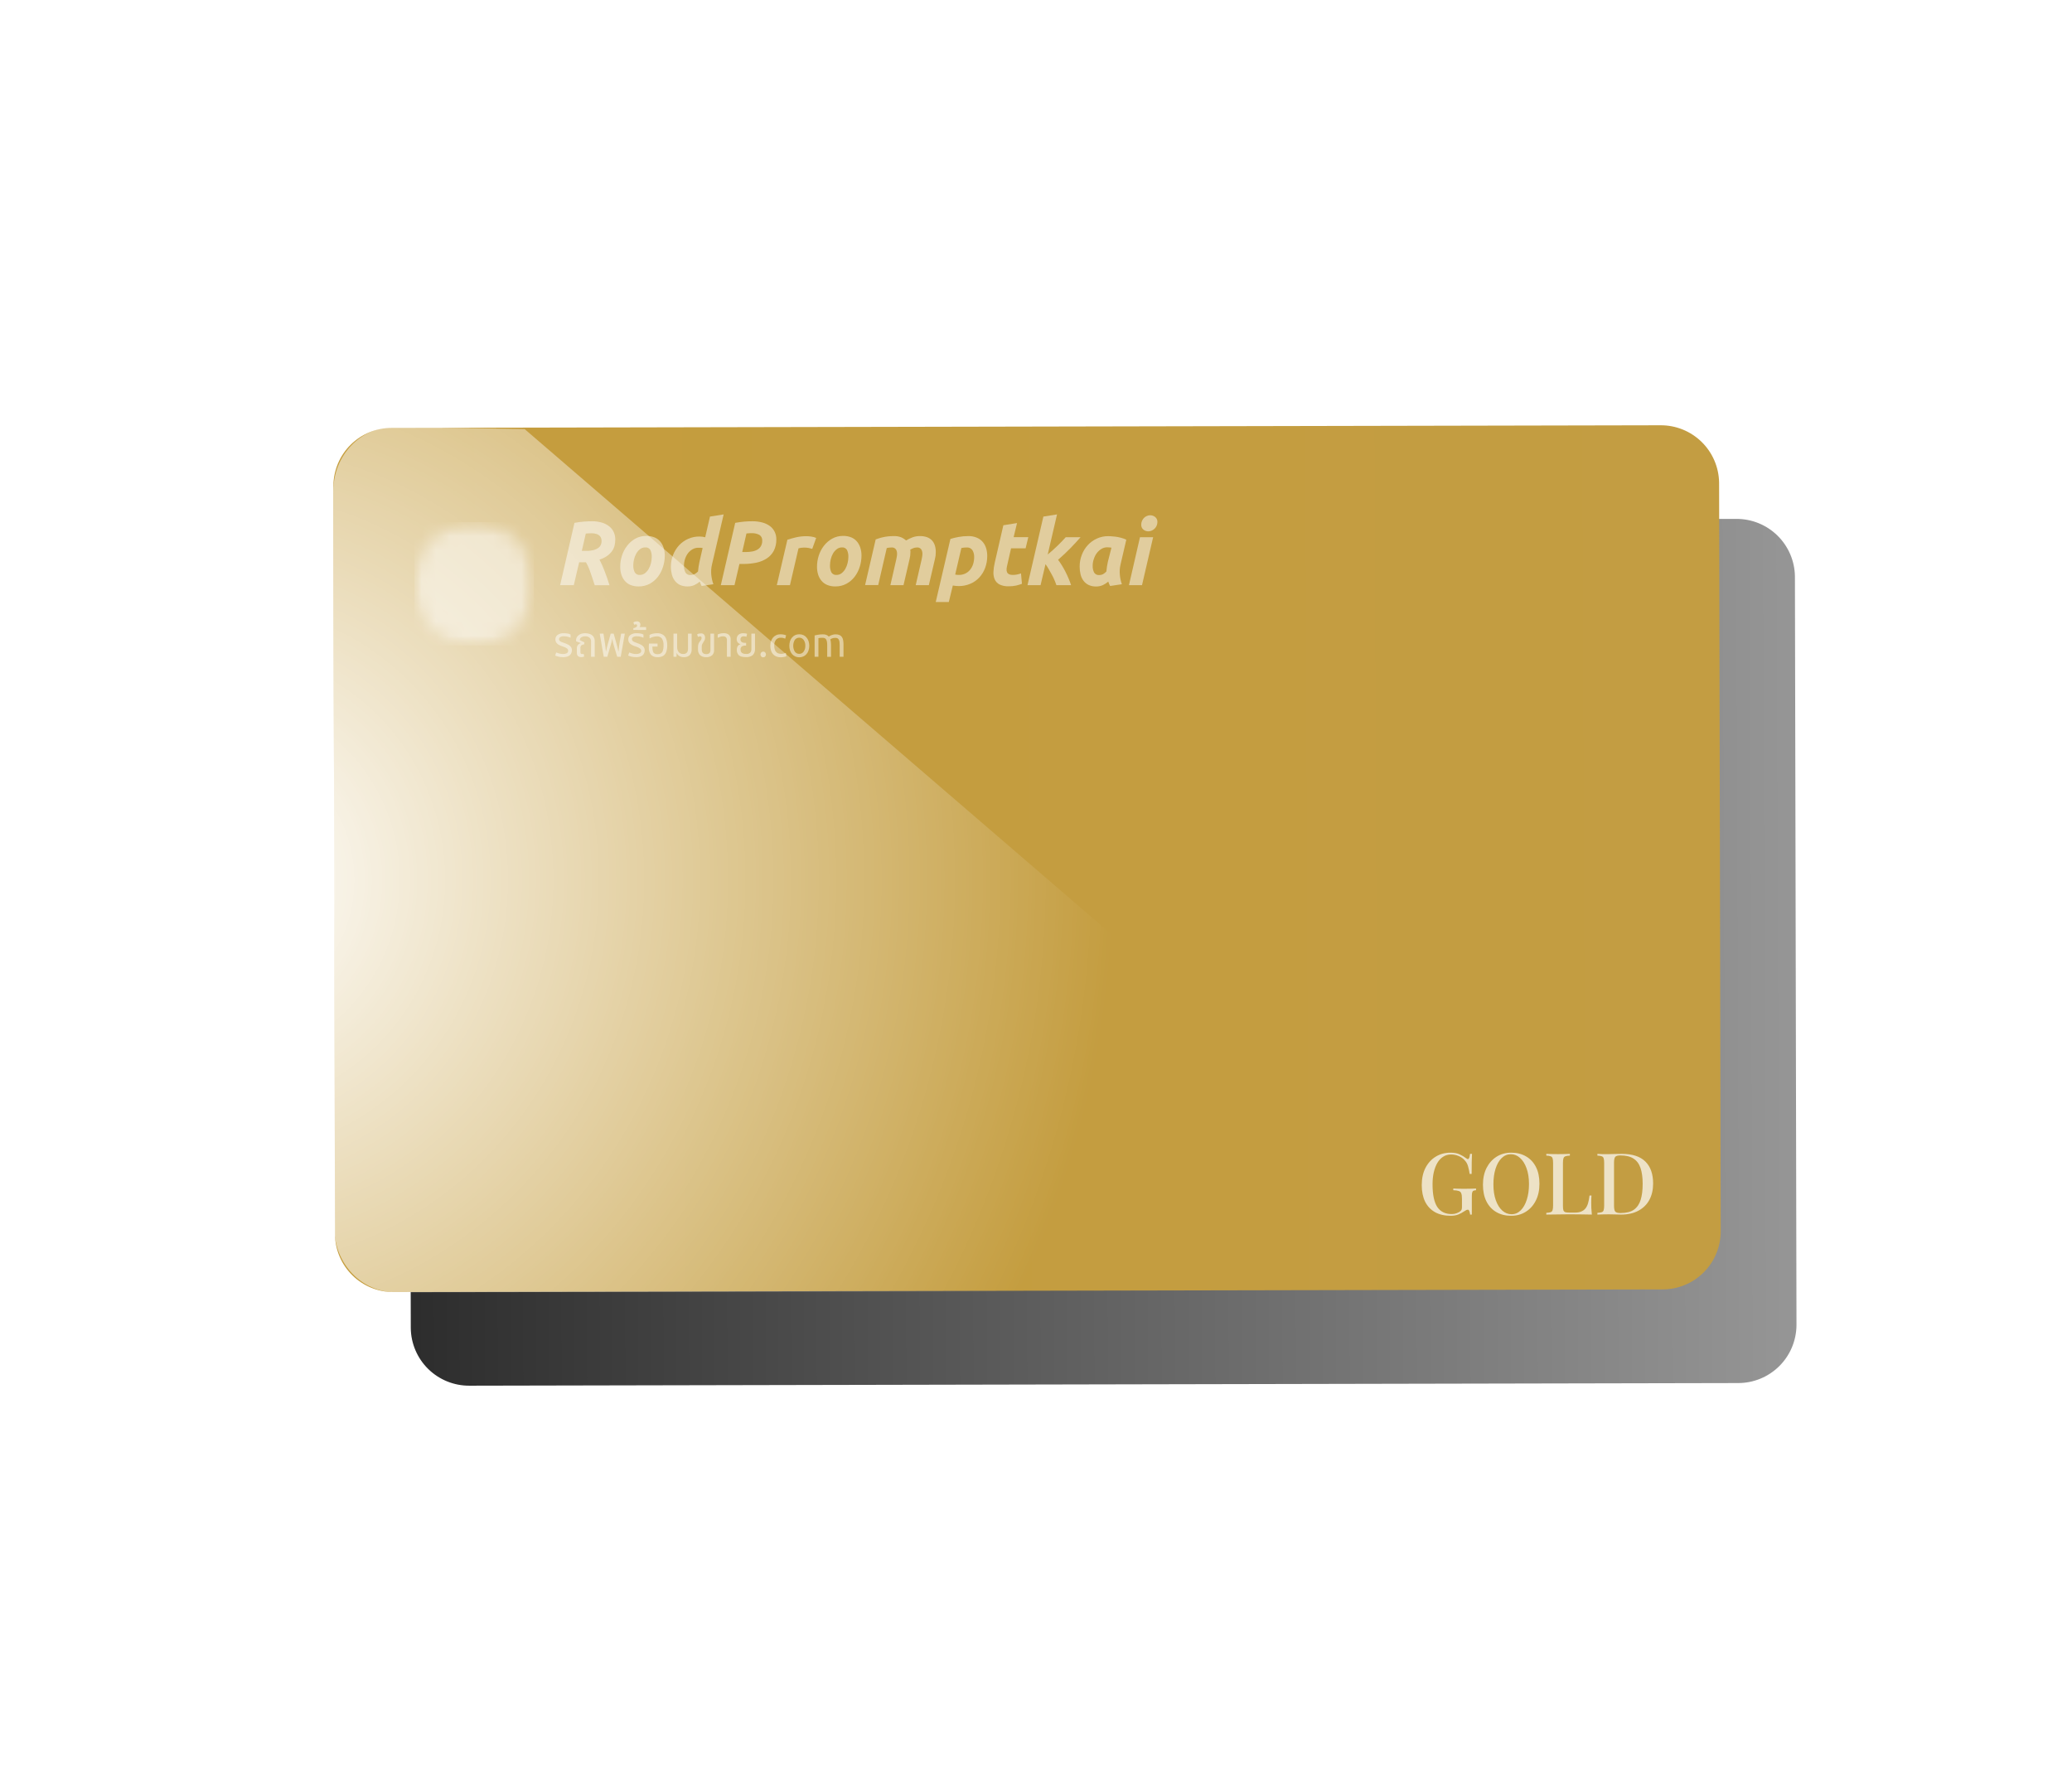 <svg width="145" height="125" viewBox="0 0 145 125" fill="none" xmlns="http://www.w3.org/2000/svg">
<g clip-path="url(#clip0_2161_2447)">
<g filter="url(#filter0_d_2161_2447)">
<path d="M119.61 34.33L119.719 86.744C119.71 87.822 119.276 88.852 118.511 89.61C117.745 90.368 116.711 90.793 115.633 90.791L26.845 90.975C25.771 90.98 24.738 90.561 23.971 89.81C23.204 89.059 22.764 88.035 22.747 86.961L22.631 34.543C22.64 33.466 23.075 32.436 23.84 31.679C24.605 30.921 25.639 30.497 26.716 30.498L115.505 30.315C116.58 30.307 117.615 30.725 118.384 31.477C119.153 32.229 119.594 33.255 119.61 34.33Z" fill="url(#paint0_linear_2161_2447)"/>
</g>
<path d="M120.304 33.776L120.417 86.194C120.41 87.271 119.976 88.301 119.211 89.059C118.446 89.817 117.412 90.241 116.335 90.239L27.546 90.422C26.473 90.43 25.441 90.013 24.672 89.264C23.904 88.515 23.462 87.493 23.443 86.421L23.331 33.99C23.339 32.913 23.773 31.883 24.538 31.125C25.304 30.367 26.338 29.943 27.415 29.945L116.204 29.762C117.278 29.756 118.312 30.174 119.08 30.925C119.848 31.677 120.288 32.702 120.304 33.776Z" fill="url(#paint1_linear_2161_2447)"/>
<path style="mix-blend-mode:soft-light" d="M27.674 90.435L106.768 90.334L36.717 30.03L27.589 29.872C25.236 29.877 23.33 31.873 23.334 34.334L23.406 85.984C23.409 88.447 25.32 90.439 27.674 90.435Z" fill="url(#paint2_radial_2161_2447)"/>
<g clip-path="url(#clip1_2161_2447)">
<path d="M41.427 36.479C41.67 36.475 41.912 36.51 42.144 36.581C42.33 36.638 42.504 36.73 42.657 36.854C42.788 36.962 42.891 37.102 42.959 37.26C43.025 37.416 43.059 37.584 43.058 37.754C43.058 37.893 43.042 38.032 43.011 38.167C42.979 38.308 42.921 38.44 42.839 38.556C42.744 38.689 42.629 38.805 42.497 38.898C42.33 39.016 42.146 39.105 41.952 39.162C42.086 39.423 42.206 39.692 42.31 39.967C42.43 40.282 42.55 40.61 42.652 40.955L41.621 40.955C41.526 40.662 41.429 40.373 41.331 40.091C41.248 39.833 41.139 39.585 41.008 39.35L40.53 39.35L40.155 40.95L39.198 40.95L40.201 36.591C40.424 36.55 40.641 36.521 40.852 36.504C41.062 36.486 41.255 36.479 41.427 36.479ZM41.395 37.319C41.325 37.319 41.254 37.319 41.178 37.327C41.103 37.334 41.044 37.334 40.994 37.339L40.717 38.551L41.045 38.551C41.214 38.555 41.382 38.536 41.545 38.495C41.661 38.465 41.772 38.415 41.87 38.345C41.947 38.29 42.008 38.215 42.047 38.127C42.11 37.981 42.117 37.817 42.068 37.666C42.046 37.599 42.008 37.539 41.958 37.491C41.895 37.434 41.821 37.392 41.741 37.368C41.629 37.333 41.512 37.317 41.395 37.319Z" fill="white" fill-opacity="0.49"/>
<path d="M44.689 41.04C44.495 41.044 44.302 41.01 44.121 40.938C43.968 40.876 43.831 40.777 43.723 40.65C43.615 40.523 43.534 40.374 43.484 40.213C43.428 40.032 43.401 39.843 43.404 39.654C43.404 39.395 43.444 39.137 43.523 38.891C43.602 38.641 43.724 38.407 43.882 38.201C44.039 37.996 44.233 37.826 44.454 37.7C44.694 37.567 44.962 37.5 45.234 37.505C45.427 37.501 45.619 37.536 45.8 37.607C45.953 37.669 46.09 37.768 46.2 37.895C46.309 38.022 46.39 38.171 46.439 38.333C46.496 38.513 46.524 38.702 46.522 38.891C46.521 39.15 46.481 39.408 46.402 39.654C46.328 39.903 46.211 40.137 46.057 40.344C45.902 40.55 45.708 40.721 45.486 40.845C45.241 40.979 44.966 41.046 44.689 41.04ZM45.147 38.309C45.017 38.308 44.891 38.352 44.788 38.433C44.682 38.516 44.594 38.62 44.527 38.739C44.456 38.866 44.403 39.002 44.37 39.145C44.336 39.281 44.319 39.421 44.318 39.561C44.31 39.734 44.347 39.907 44.423 40.061C44.462 40.121 44.516 40.169 44.579 40.2C44.642 40.231 44.712 40.243 44.782 40.235C44.912 40.237 45.038 40.193 45.141 40.112C45.246 40.028 45.334 39.924 45.4 39.806C45.471 39.68 45.524 39.544 45.557 39.402C45.59 39.265 45.608 39.125 45.609 38.983C45.618 38.81 45.584 38.638 45.509 38.482C45.471 38.421 45.416 38.372 45.352 38.342C45.288 38.311 45.217 38.3 45.147 38.309Z" fill="white" fill-opacity="0.49"/>
<path d="M48.106 41.04C47.925 41.045 47.744 41.008 47.578 40.933C47.437 40.864 47.315 40.761 47.219 40.634C47.123 40.504 47.054 40.355 47.015 40.197C46.971 40.02 46.949 39.839 46.95 39.656C46.949 39.103 47.152 38.569 47.518 38.165C47.703 37.967 47.925 37.81 48.17 37.704C48.416 37.598 48.68 37.545 48.946 37.548C49.015 37.548 49.084 37.552 49.153 37.56C49.217 37.57 49.283 37.583 49.35 37.6L49.685 36.152L50.641 36L49.826 39.503C49.768 39.742 49.752 39.989 49.777 40.233C49.798 40.456 49.847 40.676 49.924 40.886L49.101 41.009C49.076 40.96 49.052 40.912 49.032 40.866C49.011 40.82 48.991 40.764 48.972 40.703C48.854 40.803 48.723 40.886 48.584 40.95C48.432 41.014 48.27 41.044 48.106 41.04ZM49.17 38.353C49.148 38.351 49.127 38.347 49.105 38.343C49.086 38.338 49.067 38.334 49.047 38.333C49.024 38.331 49.001 38.331 48.978 38.333L48.866 38.333C48.725 38.332 48.588 38.369 48.465 38.439C48.342 38.508 48.233 38.602 48.146 38.716C48.056 38.838 47.986 38.974 47.939 39.119C47.89 39.269 47.865 39.425 47.865 39.582C47.856 39.75 47.892 39.917 47.967 40.066C48.007 40.127 48.063 40.176 48.128 40.207C48.193 40.238 48.265 40.25 48.336 40.242C48.425 40.242 48.513 40.223 48.594 40.185C48.688 40.136 48.774 40.071 48.848 39.993C48.855 39.887 48.868 39.776 48.887 39.66C48.907 39.537 48.927 39.433 48.947 39.335L49.17 38.353Z" fill="white" fill-opacity="0.49"/>
<path d="M52.647 36.479C52.883 36.476 53.118 36.505 53.346 36.565C53.536 36.613 53.715 36.697 53.875 36.812C54.017 36.917 54.133 37.057 54.212 37.218C54.291 37.38 54.331 37.559 54.328 37.74C54.336 38.022 54.275 38.301 54.148 38.551C54.029 38.77 53.859 38.954 53.652 39.086C53.425 39.23 53.174 39.33 52.912 39.382C52.607 39.442 52.296 39.471 51.986 39.468L51.746 39.468L51.401 40.95L50.444 40.95L51.45 36.591C51.672 36.55 51.884 36.521 52.084 36.503C52.283 36.486 52.468 36.479 52.647 36.479ZM52.567 37.314C52.495 37.314 52.434 37.314 52.385 37.322L52.238 37.332L51.941 38.633L52.18 38.633C52.338 38.634 52.496 38.62 52.651 38.592C52.78 38.57 52.904 38.524 53.017 38.456C53.116 38.397 53.199 38.312 53.256 38.209C53.316 38.096 53.345 37.968 53.341 37.839C53.348 37.758 53.332 37.677 53.297 37.605C53.261 37.533 53.206 37.472 53.139 37.431C52.961 37.341 52.764 37.301 52.567 37.314Z" fill="white" fill-opacity="0.49"/>
<path d="M56.841 38.412L56.602 38.35C56.483 38.328 56.363 38.319 56.243 38.322C56.179 38.322 56.114 38.328 56.05 38.338C55.993 38.346 55.936 38.358 55.88 38.374L55.282 40.95L54.362 40.95L55.102 37.772C55.279 37.715 55.479 37.658 55.7 37.605C55.945 37.549 56.195 37.522 56.445 37.525C56.559 37.526 56.673 37.535 56.786 37.553C56.9 37.569 57.011 37.6 57.117 37.646L56.841 38.412Z" fill="white" fill-opacity="0.49"/>
<path d="M58.46 41.04C58.266 41.044 58.073 41.01 57.892 40.938C57.739 40.875 57.602 40.777 57.493 40.65C57.386 40.522 57.305 40.373 57.254 40.213C57.199 40.032 57.172 39.843 57.175 39.654C57.175 39.395 57.216 39.137 57.295 38.891C57.374 38.641 57.495 38.407 57.653 38.201C57.811 37.997 58.006 37.826 58.227 37.7C58.467 37.567 58.735 37.5 59.007 37.505C59.2 37.501 59.392 37.536 59.572 37.607C59.724 37.67 59.859 37.769 59.967 37.895C60.075 38.022 60.156 38.172 60.206 38.333C60.263 38.513 60.291 38.702 60.288 38.891C60.287 39.15 60.247 39.407 60.169 39.654C60.094 39.903 59.977 40.137 59.822 40.344C59.668 40.551 59.472 40.721 59.249 40.845C59.007 40.978 58.735 41.045 58.46 41.04ZM58.918 38.309C58.789 38.308 58.662 38.352 58.559 38.433C58.452 38.515 58.361 38.618 58.293 38.737C58.222 38.864 58.169 39 58.136 39.143C58.103 39.279 58.085 39.418 58.084 39.559C58.074 39.732 58.109 39.905 58.183 40.061C58.222 40.121 58.276 40.169 58.339 40.2C58.402 40.23 58.472 40.243 58.542 40.235C58.671 40.237 58.798 40.194 58.9 40.112C59.006 40.029 59.094 39.925 59.16 39.806C59.23 39.68 59.283 39.544 59.316 39.402C59.351 39.265 59.368 39.125 59.369 38.983C59.378 38.81 59.344 38.638 59.27 38.482C59.232 38.423 59.179 38.376 59.117 38.345C59.056 38.315 58.986 38.302 58.918 38.309Z" fill="white" fill-opacity="0.49"/>
<path d="M61.281 37.749C61.351 37.727 61.426 37.702 61.505 37.674C61.584 37.646 61.677 37.622 61.776 37.6C61.889 37.574 62.003 37.554 62.118 37.541C62.263 37.524 62.408 37.516 62.553 37.517C62.721 37.512 62.887 37.538 63.045 37.595C63.177 37.647 63.299 37.725 63.404 37.823C63.549 37.738 63.7 37.665 63.857 37.605C64.026 37.543 64.205 37.514 64.384 37.517C64.553 37.513 64.722 37.541 64.882 37.597C65.014 37.645 65.132 37.724 65.227 37.828C65.319 37.93 65.387 38.053 65.425 38.186C65.469 38.334 65.49 38.487 65.487 38.642C65.487 38.724 65.483 38.807 65.473 38.889C65.462 38.972 65.446 39.054 65.425 39.136L65.002 40.95L64.083 40.95L64.492 39.176C64.502 39.118 64.516 39.053 64.529 38.979C64.544 38.906 64.551 38.831 64.551 38.757C64.554 38.647 64.526 38.539 64.471 38.446C64.435 38.397 64.386 38.36 64.331 38.337C64.276 38.314 64.217 38.306 64.158 38.315C64.073 38.314 63.988 38.331 63.909 38.364C63.83 38.396 63.761 38.429 63.7 38.462C63.707 38.493 63.711 38.526 63.712 38.559L63.712 38.642C63.712 38.724 63.707 38.807 63.697 38.889C63.687 38.972 63.671 39.054 63.65 39.136L63.229 40.95L62.31 40.95L62.716 39.176C62.729 39.118 62.741 39.053 62.755 38.979C62.77 38.906 62.778 38.831 62.778 38.757C62.781 38.647 62.753 38.539 62.698 38.446C62.661 38.397 62.612 38.36 62.556 38.337C62.501 38.314 62.441 38.306 62.381 38.315C62.326 38.314 62.27 38.318 62.215 38.325L62.056 38.353L61.458 40.945L60.54 40.945L61.281 37.749Z" fill="white" fill-opacity="0.49"/>
<path d="M66.845 40.209C66.93 40.228 67.016 40.237 67.103 40.235C67.254 40.237 67.404 40.206 67.542 40.143C67.671 40.084 67.786 39.996 67.878 39.886C67.975 39.769 68.049 39.633 68.097 39.487C68.149 39.321 68.175 39.147 68.173 38.972C68.177 38.809 68.136 38.647 68.054 38.507C68.009 38.44 67.947 38.387 67.875 38.353C67.804 38.32 67.725 38.306 67.646 38.315C67.522 38.313 67.398 38.326 67.277 38.353L66.845 40.209ZM69.087 38.903C69.09 39.194 69.039 39.484 68.937 39.755C68.844 40.003 68.704 40.229 68.526 40.42C68.348 40.61 68.133 40.759 67.896 40.857C67.643 40.964 67.372 41.018 67.099 41.015C66.957 41.015 66.817 41.002 66.678 40.976L66.399 42.131L65.484 42.131L66.511 37.716C66.697 37.658 66.886 37.613 67.077 37.579C67.305 37.536 67.535 37.516 67.767 37.517C67.969 37.512 68.171 37.55 68.359 37.628C68.516 37.692 68.657 37.793 68.77 37.923C68.879 38.051 68.96 38.201 69.009 38.364C69.062 38.538 69.088 38.72 69.087 38.903Z" fill="white" fill-opacity="0.49"/>
<path d="M70.216 36.759L71.173 36.605L70.934 37.593L71.961 37.593L71.773 38.371L70.755 38.371L70.488 39.547C70.464 39.637 70.448 39.729 70.441 39.822C70.433 39.896 70.443 39.971 70.471 40.04C70.499 40.103 70.548 40.154 70.608 40.185C70.693 40.223 70.786 40.24 70.879 40.235C70.976 40.236 71.073 40.227 71.168 40.207C71.264 40.188 71.358 40.161 71.45 40.128L71.517 40.855C71.386 40.905 71.252 40.947 71.116 40.978C70.947 41.016 70.775 41.033 70.603 41.03C70.375 41.042 70.148 40.998 69.94 40.9C69.793 40.822 69.676 40.696 69.607 40.541C69.54 40.377 69.511 40.2 69.522 40.022C69.532 39.814 69.56 39.607 69.607 39.405L70.216 36.759Z" fill="white" fill-opacity="0.49"/>
<path d="M73.32 38.806C73.567 38.602 73.799 38.394 74.018 38.181C74.237 37.969 74.424 37.773 74.581 37.595L75.619 37.595C75.388 37.859 75.149 38.118 74.901 38.371C74.654 38.625 74.369 38.893 74.045 39.176C74.138 39.299 74.225 39.427 74.306 39.559C74.396 39.703 74.481 39.854 74.561 40.012C74.641 40.17 74.716 40.33 74.784 40.493C74.849 40.642 74.905 40.795 74.954 40.95L73.928 40.95C73.891 40.839 73.845 40.718 73.788 40.588C73.732 40.459 73.67 40.321 73.597 40.197C73.524 40.074 73.457 39.94 73.383 39.817C73.309 39.693 73.238 39.58 73.165 39.482L72.82 40.95L71.905 40.95L73.016 36.152L73.972 36L73.32 38.806Z" fill="white" fill-opacity="0.49"/>
<path d="M78.417 39.503C78.359 39.742 78.343 39.989 78.368 40.233C78.387 40.456 78.435 40.675 78.509 40.886L77.688 41.009C77.663 40.96 77.639 40.912 77.617 40.866C77.596 40.82 77.578 40.764 77.557 40.703C77.441 40.803 77.312 40.886 77.175 40.95C77.027 41.015 76.867 41.047 76.706 41.045C76.523 41.05 76.342 41.012 76.175 40.935C76.035 40.865 75.912 40.762 75.817 40.634C75.722 40.503 75.655 40.353 75.618 40.195C75.575 40.018 75.554 39.836 75.555 39.654C75.553 39.37 75.605 39.089 75.708 38.826C75.804 38.573 75.947 38.341 76.129 38.144C76.308 37.951 76.523 37.797 76.761 37.69C77.01 37.577 77.279 37.519 77.55 37.522C77.588 37.522 77.653 37.522 77.745 37.529C77.837 37.537 77.944 37.543 78.063 37.558C78.19 37.575 78.316 37.6 78.44 37.633C78.571 37.665 78.698 37.711 78.819 37.771L78.417 39.503ZM77.781 38.327C77.727 38.319 77.678 38.313 77.634 38.31C77.582 38.304 77.53 38.302 77.477 38.302C77.339 38.302 77.203 38.34 77.083 38.412C76.961 38.486 76.853 38.581 76.765 38.695C76.672 38.817 76.6 38.955 76.553 39.102C76.497 39.255 76.468 39.417 76.466 39.58C76.458 39.748 76.492 39.916 76.565 40.066C76.604 40.128 76.659 40.177 76.723 40.208C76.787 40.24 76.859 40.252 76.93 40.244C77.018 40.245 77.105 40.225 77.186 40.187C77.275 40.136 77.356 40.071 77.425 39.993C77.433 39.887 77.446 39.776 77.465 39.66C77.484 39.544 77.505 39.433 77.525 39.335L77.781 38.327Z" fill="white" fill-opacity="0.49"/>
<path d="M79.919 40.95L79.005 40.95L79.777 37.595L80.697 37.595L79.919 40.95ZM80.362 37.185C80.238 37.186 80.118 37.145 80.019 37.068C79.966 37.025 79.925 36.97 79.898 36.907C79.871 36.844 79.859 36.776 79.865 36.707C79.865 36.622 79.882 36.538 79.916 36.46C79.948 36.381 79.995 36.308 80.053 36.247C80.112 36.188 80.18 36.142 80.255 36.111C80.331 36.077 80.412 36.059 80.495 36.059C80.62 36.06 80.742 36.103 80.841 36.182C80.894 36.225 80.935 36.28 80.962 36.343C80.989 36.406 81.001 36.474 80.996 36.543C80.995 36.628 80.977 36.712 80.943 36.79C80.91 36.867 80.862 36.937 80.803 36.995C80.744 37.052 80.676 37.098 80.602 37.132C80.526 37.166 80.445 37.184 80.362 37.185Z" fill="white" fill-opacity="0.49"/>
<path d="M39.402 45.99C39.297 45.991 39.191 45.979 39.088 45.956C39.006 45.938 38.925 45.911 38.849 45.877L38.924 45.663C38.995 45.693 39.068 45.717 39.143 45.737C39.231 45.76 39.321 45.772 39.412 45.77C39.499 45.774 39.585 45.755 39.663 45.715C39.693 45.699 39.719 45.674 39.736 45.643C39.753 45.612 39.762 45.578 39.761 45.542C39.761 45.511 39.754 45.48 39.74 45.452C39.726 45.424 39.706 45.4 39.682 45.382C39.604 45.325 39.517 45.283 39.425 45.258C39.32 45.225 39.218 45.184 39.119 45.135C39.046 45.097 38.982 45.043 38.932 44.975C38.887 44.907 38.864 44.824 38.868 44.741C38.867 44.682 38.879 44.624 38.904 44.571C38.93 44.518 38.967 44.472 39.012 44.437C39.151 44.344 39.315 44.301 39.48 44.314C39.567 44.314 39.654 44.323 39.739 44.34C39.806 44.35 39.87 44.373 39.928 44.409L39.928 44.629C39.864 44.6 39.798 44.578 39.73 44.562C39.645 44.54 39.558 44.529 39.47 44.529C39.376 44.52 39.281 44.541 39.199 44.59C39.176 44.605 39.157 44.625 39.144 44.649C39.13 44.673 39.123 44.7 39.121 44.727C39.12 44.766 39.132 44.804 39.156 44.835C39.19 44.872 39.23 44.901 39.276 44.922C39.356 44.956 39.438 44.986 39.522 45.011C39.608 45.042 39.692 45.079 39.773 45.122C39.844 45.159 39.906 45.212 39.955 45.277C40.002 45.346 40.026 45.43 40.022 45.515C40.022 45.596 40.002 45.677 39.962 45.747C39.918 45.825 39.851 45.886 39.77 45.921C39.654 45.971 39.528 45.995 39.402 45.99Z" fill="white" fill-opacity="0.49"/>
<path d="M40.684 45.99C40.631 45.99 40.579 45.981 40.529 45.964C40.481 45.947 40.439 45.915 40.41 45.872C40.379 45.814 40.364 45.748 40.368 45.681L40.368 45.393C40.362 45.3 40.389 45.208 40.445 45.135C40.498 45.074 40.567 45.031 40.644 45.011L40.644 45.004L40.315 44.88L40.315 44.784C40.316 44.701 40.343 44.621 40.393 44.556C40.451 44.478 40.527 44.418 40.614 44.38C40.725 44.333 40.844 44.31 40.964 44.314C41.074 44.313 41.184 44.333 41.288 44.373C41.383 44.408 41.466 44.47 41.527 44.553C41.591 44.646 41.624 44.758 41.619 44.872L41.619 45.962L41.362 45.962L41.362 44.897C41.366 44.843 41.358 44.789 41.337 44.74C41.316 44.691 41.283 44.649 41.242 44.616C41.158 44.557 41.058 44.527 40.956 44.531C40.857 44.526 40.759 44.552 40.674 44.606C40.643 44.626 40.617 44.654 40.599 44.688C40.581 44.721 40.572 44.758 40.572 44.797L40.899 44.956L40.876 45.098C40.812 45.1 40.749 45.119 40.694 45.153C40.666 45.179 40.645 45.211 40.632 45.248C40.618 45.284 40.614 45.323 40.619 45.362L40.619 45.651C40.617 45.667 40.619 45.684 40.624 45.7C40.63 45.716 40.638 45.73 40.65 45.742C40.661 45.754 40.675 45.763 40.691 45.769C40.706 45.774 40.722 45.776 40.739 45.774C40.775 45.775 40.812 45.768 40.846 45.756L40.881 45.943C40.849 45.961 40.813 45.973 40.777 45.979C40.746 45.985 40.715 45.988 40.684 45.99Z" fill="white" fill-opacity="0.49"/>
<path d="M42.251 45.962L41.968 44.341L42.23 44.341L42.338 45.046C42.349 45.102 42.359 45.176 42.368 45.267C42.378 45.357 42.39 45.465 42.403 45.589L42.411 45.589C42.437 45.465 42.459 45.355 42.483 45.264C42.507 45.173 42.529 45.097 42.545 45.036L42.738 44.341L42.947 44.341L43.141 45.036C43.159 45.097 43.179 45.174 43.2 45.264C43.222 45.354 43.248 45.464 43.276 45.589L43.288 45.589C43.298 45.465 43.309 45.358 43.318 45.267C43.326 45.175 43.338 45.102 43.347 45.046L43.467 44.341L43.727 44.341L43.44 45.962L43.191 45.962L42.927 45.081C42.911 45.031 42.898 44.979 42.887 44.927C42.875 44.874 42.863 44.804 42.851 44.716L42.842 44.716C42.832 44.788 42.818 44.859 42.8 44.93C42.784 44.983 42.77 45.035 42.757 45.081L42.501 45.962L42.251 45.962Z" fill="white" fill-opacity="0.49"/>
<path d="M44.51 45.99C44.405 45.991 44.3 45.979 44.197 45.956C44.115 45.938 44.035 45.911 43.958 45.877L44.033 45.663C44.105 45.693 44.178 45.717 44.252 45.737C44.34 45.76 44.43 45.772 44.521 45.77C44.608 45.774 44.695 45.755 44.773 45.715C44.804 45.699 44.831 45.674 44.849 45.644C44.867 45.613 44.876 45.578 44.875 45.542C44.874 45.51 44.864 45.478 44.848 45.45C44.832 45.422 44.809 45.398 44.782 45.382C44.705 45.325 44.618 45.283 44.526 45.258C44.421 45.226 44.319 45.184 44.22 45.135C44.146 45.098 44.082 45.043 44.032 44.975C43.987 44.906 43.964 44.824 43.968 44.741C43.967 44.682 43.979 44.624 44.004 44.571C44.029 44.518 44.066 44.472 44.112 44.437C44.251 44.344 44.416 44.301 44.581 44.314C44.668 44.314 44.754 44.323 44.839 44.34C44.906 44.35 44.971 44.373 45.029 44.409L45.029 44.629C44.965 44.6 44.898 44.578 44.83 44.562C44.745 44.54 44.658 44.529 44.57 44.529C44.476 44.52 44.381 44.541 44.299 44.59C44.276 44.605 44.258 44.625 44.244 44.649C44.231 44.673 44.223 44.7 44.222 44.727C44.22 44.766 44.233 44.805 44.257 44.835C44.291 44.872 44.331 44.901 44.377 44.922C44.434 44.95 44.514 44.98 44.616 45.015C44.702 45.046 44.786 45.083 44.867 45.126C44.938 45.162 45 45.215 45.048 45.28C45.096 45.35 45.12 45.434 45.117 45.519C45.117 45.6 45.096 45.68 45.057 45.751C45.012 45.828 44.945 45.889 44.864 45.925C44.752 45.972 44.632 45.994 44.51 45.99Z" fill="white" fill-opacity="0.49"/>
<path d="M44.322 44.084L44.322 43.961C44.363 43.952 44.403 43.941 44.442 43.927C44.479 43.913 44.514 43.893 44.545 43.868C44.557 43.857 44.567 43.843 44.574 43.827C44.58 43.812 44.584 43.795 44.584 43.778C44.584 43.767 44.583 43.755 44.579 43.745C44.575 43.734 44.569 43.724 44.561 43.716C44.553 43.707 44.542 43.7 44.531 43.696C44.519 43.691 44.507 43.689 44.494 43.69C44.474 43.691 44.454 43.695 44.435 43.703L44.382 43.724L44.326 43.562C44.362 43.531 44.406 43.509 44.453 43.5C44.492 43.49 44.532 43.485 44.572 43.484C44.638 43.481 44.702 43.504 44.752 43.548C44.772 43.57 44.789 43.596 44.799 43.624C44.81 43.653 44.815 43.683 44.814 43.714C44.814 43.746 44.809 43.779 44.798 43.809C44.787 43.836 44.772 43.861 44.754 43.883L45.217 43.883L45.217 44.089L44.322 44.084Z" fill="white" fill-opacity="0.49"/>
<path d="M46.021 45.99C45.937 45.997 45.852 45.986 45.773 45.957C45.693 45.929 45.62 45.884 45.558 45.825C45.444 45.676 45.39 45.489 45.406 45.3C45.406 45.261 45.406 45.219 45.406 45.177C45.406 45.135 45.413 45.084 45.418 45.038L46.016 45.038L46.016 45.246L45.657 45.246L45.657 45.305C45.653 45.405 45.667 45.505 45.698 45.599C45.708 45.63 45.723 45.658 45.744 45.683C45.764 45.707 45.789 45.728 45.817 45.742C45.879 45.772 45.946 45.787 46.014 45.784C46.09 45.786 46.167 45.769 46.236 45.735C46.305 45.693 46.357 45.627 46.383 45.55C46.422 45.427 46.44 45.298 46.434 45.169C46.447 45.002 46.409 44.835 46.325 44.69C46.281 44.636 46.224 44.593 46.159 44.566C46.095 44.539 46.025 44.529 45.956 44.536C45.868 44.536 45.78 44.549 45.696 44.576C45.612 44.599 45.532 44.634 45.456 44.678L45.456 44.431C45.527 44.394 45.602 44.366 45.68 44.349C45.781 44.326 45.883 44.315 45.986 44.315C46.129 44.309 46.272 44.346 46.395 44.421C46.501 44.49 46.581 44.594 46.622 44.716C46.673 44.861 46.697 45.013 46.694 45.167C46.697 45.319 46.674 45.47 46.627 45.614C46.589 45.73 46.514 45.829 46.415 45.897C46.295 45.965 46.158 45.998 46.021 45.99Z" fill="white" fill-opacity="0.49"/>
<path d="M47.863 45.99C47.753 45.993 47.644 45.967 47.547 45.915C47.463 45.87 47.398 45.795 47.365 45.704L47.354 45.704L47.34 45.962L47.131 45.962L47.131 44.341L47.387 44.341L47.387 45.28C47.381 45.409 47.42 45.536 47.497 45.637C47.537 45.681 47.586 45.716 47.641 45.739C47.696 45.762 47.755 45.771 47.814 45.768C48.036 45.768 48.147 45.644 48.147 45.409L48.147 44.341L48.401 44.341L48.401 45.426C48.407 45.504 48.398 45.582 48.374 45.656C48.35 45.73 48.311 45.798 48.26 45.855C48.149 45.951 48.007 45.999 47.863 45.99Z" fill="white" fill-opacity="0.49"/>
<path d="M49.416 45.99C49.266 46 49.117 45.952 48.998 45.855C48.946 45.804 48.905 45.741 48.879 45.671C48.853 45.601 48.842 45.526 48.847 45.452L48.847 45.272C48.844 45.193 48.858 45.114 48.887 45.041C48.912 44.987 48.943 44.935 48.979 44.888C49.011 44.846 49.04 44.806 49.063 44.772C49.087 44.735 49.099 44.692 49.098 44.648C49.1 44.632 49.098 44.616 49.092 44.601C49.087 44.586 49.079 44.572 49.068 44.56C49.047 44.542 49.021 44.531 48.993 44.532C48.968 44.533 48.943 44.537 48.919 44.546C48.893 44.553 48.868 44.562 48.843 44.574L48.786 44.394C48.825 44.368 48.868 44.35 48.914 44.342C48.958 44.333 49.003 44.328 49.048 44.327C49.089 44.323 49.131 44.328 49.17 44.343C49.209 44.357 49.244 44.381 49.273 44.411C49.319 44.473 49.343 44.549 49.34 44.627C49.342 44.689 49.329 44.751 49.303 44.807C49.278 44.855 49.25 44.902 49.22 44.947C49.189 44.991 49.161 45.038 49.138 45.088C49.116 45.144 49.105 45.205 49.108 45.265L49.108 45.438C49.104 45.511 49.119 45.583 49.151 45.648C49.177 45.697 49.219 45.734 49.27 45.752C49.319 45.77 49.37 45.78 49.422 45.78C49.618 45.78 49.716 45.685 49.716 45.494L49.716 44.341L49.971 44.341L49.971 45.505C49.975 45.571 49.964 45.638 49.94 45.699C49.916 45.761 49.879 45.816 49.831 45.862C49.713 45.956 49.565 46.002 49.416 45.99Z" fill="white" fill-opacity="0.49"/>
<path d="M50.871 45.962L50.871 44.811C50.875 44.774 50.87 44.736 50.859 44.7C50.848 44.664 50.831 44.63 50.807 44.602C50.778 44.575 50.744 44.556 50.707 44.544C50.67 44.532 50.631 44.527 50.593 44.531C50.527 44.531 50.462 44.541 50.399 44.562C50.339 44.582 50.281 44.607 50.225 44.637L50.225 44.4C50.277 44.377 50.331 44.358 50.386 44.343C50.469 44.322 50.555 44.312 50.641 44.313C50.768 44.304 50.895 44.341 50.999 44.416C51.047 44.461 51.084 44.517 51.107 44.578C51.129 44.641 51.138 44.707 51.131 44.773L51.131 45.962L50.871 45.962Z" fill="white" fill-opacity="0.49"/>
<path d="M52.195 45.986C51.956 45.986 51.797 45.943 51.702 45.853C51.655 45.805 51.618 45.747 51.594 45.683C51.569 45.62 51.559 45.551 51.562 45.483C51.559 45.409 51.572 45.335 51.6 45.267C51.621 45.217 51.654 45.175 51.696 45.143C51.733 45.119 51.774 45.102 51.816 45.093L51.816 45.081C51.773 45.068 51.733 45.048 51.696 45.022C51.653 44.993 51.617 44.954 51.592 44.907C51.564 44.85 51.551 44.786 51.553 44.722C51.553 44.655 51.568 44.589 51.597 44.528C51.631 44.463 51.683 44.409 51.747 44.374C51.831 44.332 51.924 44.311 52.018 44.315C52.066 44.316 52.115 44.319 52.163 44.326C52.205 44.329 52.245 44.341 52.282 44.362L52.234 44.565C52.209 44.555 52.182 44.547 52.156 44.542C52.121 44.535 52.086 44.531 52.05 44.531C51.986 44.526 51.922 44.547 51.873 44.59C51.854 44.61 51.839 44.634 51.829 44.66C51.819 44.686 51.815 44.714 51.816 44.742C51.812 44.799 51.83 44.855 51.866 44.899C51.901 44.935 51.945 44.96 51.993 44.971C52.047 44.984 52.102 44.989 52.158 44.989L52.213 44.989L52.213 45.183L52.158 45.183C52.068 45.175 51.979 45.199 51.903 45.249C51.875 45.275 51.854 45.307 51.84 45.343C51.826 45.379 51.821 45.418 51.824 45.457C51.823 45.511 51.834 45.565 51.857 45.615C51.883 45.665 51.925 45.704 51.976 45.724C52.049 45.756 52.127 45.77 52.206 45.765C52.258 45.772 52.312 45.767 52.363 45.752C52.414 45.737 52.461 45.711 52.502 45.676C52.559 45.603 52.587 45.512 52.582 45.418L52.582 44.341L52.836 44.341L52.836 45.406C52.843 45.488 52.831 45.571 52.803 45.648C52.775 45.726 52.731 45.795 52.673 45.853C52.534 45.955 52.365 46.002 52.195 45.986Z" fill="white" fill-opacity="0.49"/>
<path d="M53.6 45.801C53.601 45.853 53.583 45.903 53.549 45.941C53.531 45.961 53.51 45.977 53.485 45.987C53.461 45.997 53.435 46.002 53.409 46C53.383 46.001 53.357 45.997 53.333 45.986C53.309 45.976 53.287 45.961 53.269 45.941C53.236 45.903 53.218 45.853 53.218 45.802C53.218 45.751 53.236 45.701 53.269 45.663C53.287 45.643 53.309 45.628 53.333 45.617C53.357 45.607 53.383 45.603 53.409 45.604C53.435 45.602 53.461 45.607 53.485 45.617C53.51 45.627 53.531 45.643 53.549 45.663C53.583 45.701 53.601 45.75 53.6 45.801Z" fill="white" fill-opacity="0.49"/>
<path d="M54.638 45.999C54.529 46.001 54.42 45.981 54.318 45.94C54.232 45.903 54.154 45.847 54.09 45.776C54.027 45.701 53.98 45.614 53.953 45.52C53.922 45.415 53.907 45.306 53.908 45.197C53.907 45.086 53.923 44.977 53.957 44.872C53.988 44.779 54.036 44.693 54.097 44.618C54.159 44.546 54.235 44.489 54.321 44.451C54.415 44.408 54.517 44.388 54.62 44.389C54.687 44.389 54.753 44.395 54.819 44.407C54.885 44.417 54.95 44.435 55.012 44.461L54.952 44.695C54.907 44.675 54.86 44.659 54.812 44.648C54.757 44.636 54.701 44.63 54.645 44.63C54.581 44.626 54.517 44.637 54.457 44.662C54.398 44.687 54.345 44.725 54.302 44.774C54.215 44.896 54.172 45.046 54.182 45.197C54.181 45.274 54.19 45.35 54.21 45.425C54.225 45.49 54.254 45.55 54.294 45.603C54.335 45.654 54.387 45.694 54.446 45.719C54.517 45.746 54.592 45.759 54.667 45.757C54.78 45.759 54.891 45.736 54.994 45.69L55.031 45.921C55.011 45.934 54.989 45.944 54.966 45.95C54.935 45.959 54.902 45.967 54.87 45.973L54.75 45.992C54.713 45.996 54.675 45.999 54.638 45.999Z" fill="white" fill-opacity="0.49"/>
<path d="M56.634 45.193C56.635 45.305 56.617 45.417 56.581 45.523C56.55 45.618 56.501 45.705 56.436 45.779C56.375 45.849 56.299 45.905 56.215 45.943C56.127 45.981 56.031 46.001 55.935 46C55.839 46 55.743 45.981 55.654 45.943C55.57 45.905 55.495 45.849 55.433 45.779C55.37 45.704 55.321 45.617 55.288 45.523C55.221 45.309 55.221 45.078 55.288 44.863C55.32 44.769 55.369 44.683 55.433 44.609C55.494 44.537 55.57 44.481 55.654 44.443C55.743 44.406 55.839 44.387 55.935 44.388C56.031 44.387 56.126 44.406 56.215 44.443C56.3 44.48 56.376 44.537 56.436 44.609C56.501 44.682 56.55 44.769 56.581 44.863C56.617 44.969 56.635 45.08 56.634 45.193ZM56.357 45.193C56.363 45.045 56.321 44.9 56.238 44.78C56.202 44.731 56.156 44.692 56.102 44.666C56.049 44.639 55.99 44.626 55.931 44.628C55.871 44.627 55.812 44.639 55.758 44.666C55.705 44.692 55.658 44.731 55.622 44.78C55.548 44.905 55.51 45.047 55.51 45.193C55.51 45.339 55.548 45.482 55.622 45.606C55.658 45.655 55.705 45.694 55.758 45.721C55.812 45.747 55.871 45.76 55.931 45.758C55.99 45.76 56.049 45.748 56.102 45.721C56.156 45.695 56.202 45.655 56.238 45.606C56.321 45.486 56.363 45.34 56.357 45.193Z" fill="white" fill-opacity="0.49"/>
<path d="M57.008 44.469C57.069 44.455 57.15 44.439 57.247 44.421C57.362 44.401 57.479 44.392 57.596 44.393C57.678 44.391 57.759 44.404 57.835 44.434C57.898 44.458 57.955 44.498 58 44.55C58.013 44.54 58.034 44.526 58.062 44.509C58.095 44.487 58.13 44.469 58.166 44.457C58.213 44.439 58.26 44.424 58.309 44.413C58.362 44.4 58.417 44.393 58.472 44.393C58.569 44.39 58.665 44.407 58.755 44.444C58.823 44.475 58.882 44.526 58.924 44.59C58.967 44.659 58.995 44.737 59.006 44.818C59.022 44.91 59.029 45.004 59.028 45.098L59.028 45.962L58.762 45.962L58.762 45.157C58.762 45.08 58.758 45.002 58.75 44.925C58.743 44.868 58.726 44.813 58.7 44.763C58.678 44.721 58.644 44.687 58.603 44.666C58.554 44.646 58.501 44.637 58.449 44.641C58.373 44.638 58.297 44.651 58.226 44.679C58.184 44.695 58.143 44.717 58.107 44.743C58.123 44.799 58.134 44.855 58.141 44.913C58.15 44.976 58.154 45.04 58.154 45.104L58.154 45.968L57.888 45.968L57.888 45.157C57.889 45.079 57.884 45.002 57.872 44.925C57.865 44.868 57.847 44.813 57.821 44.763C57.799 44.721 57.765 44.686 57.723 44.666C57.675 44.643 57.622 44.633 57.569 44.635L57.481 44.635C57.451 44.635 57.423 44.635 57.394 44.642L57.32 44.652C57.304 44.654 57.289 44.657 57.274 44.663L57.274 45.962L57.008 45.962L57.008 44.469Z" fill="white" fill-opacity="0.49"/>
<mask id="mask0_2161_2447" style="mask-type:luminance" maskUnits="userSpaceOnUse" x="29" y="36" width="9" height="10">
<path d="M37.374 36.535L29 36.535L29 45.181L37.374 45.181L37.374 36.535Z" fill="white"/>
</mask>
<g mask="url(#mask0_2161_2447)">
<mask id="mask1_2161_2447" style="mask-type:luminance" maskUnits="userSpaceOnUse" x="28" y="36" width="10" height="10">
<path d="M33.184 36.535C32.911 36.535 32.638 36.563 32.37 36.617C31.831 36.729 31.318 36.948 30.86 37.263C30.404 37.579 30.012 37.984 29.705 38.455C29.552 38.693 29.423 38.946 29.318 39.21C29.001 39.999 28.918 40.869 29.08 41.707C29.241 42.546 29.64 43.316 30.226 43.92C30.614 44.322 31.076 44.641 31.583 44.858C31.837 44.967 32.101 45.05 32.37 45.105C32.909 45.215 33.464 45.215 34.003 45.105C34.543 44.995 35.056 44.776 35.512 44.46C35.741 44.303 35.953 44.122 36.147 43.921C36.341 43.722 36.516 43.502 36.668 43.267C36.82 43.031 36.95 42.781 37.055 42.519C37.16 42.258 37.241 41.986 37.294 41.708C37.402 41.152 37.402 40.578 37.294 40.022C37.241 39.744 37.16 39.472 37.055 39.211C36.949 38.949 36.82 38.699 36.668 38.463C36.516 38.227 36.341 38.008 36.147 37.809C35.953 37.608 35.741 37.427 35.512 37.27C35.286 37.114 35.046 36.98 34.795 36.872C34.541 36.763 34.278 36.68 34.009 36.625C33.738 36.567 33.462 36.537 33.184 36.535Z" fill="white"/>
</mask>
<g mask="url(#mask1_2161_2447)">
<path d="M29 36.535L37.369 36.535L37.369 45.176L29 45.176L29 36.535Z" fill="white" fill-opacity="0.49"/>
</g>
</g>
</g>
<path d="M101.511 80.668C101.775 80.668 101.989 80.708 102.153 80.788C102.317 80.864 102.467 80.954 102.603 81.058C102.655 81.098 102.695 81.118 102.723 81.118C102.799 81.118 102.849 80.996 102.873 80.752L103.011 80.752C103.003 80.904 102.997 81.088 102.993 81.304C102.989 81.516 102.987 81.8 102.987 82.156L102.849 82.156C102.821 81.964 102.783 81.786 102.735 81.622C102.691 81.458 102.613 81.318 102.501 81.202C102.393 81.074 102.251 80.974 102.075 80.902C101.903 80.83 101.727 80.794 101.547 80.794C101.339 80.794 101.155 80.846 100.995 80.95C100.835 81.05 100.699 81.194 100.587 81.382C100.479 81.57 100.395 81.792 100.335 82.048C100.279 82.3 100.251 82.578 100.251 82.882C100.251 83.602 100.361 84.13 100.581 84.466C100.805 84.798 101.141 84.964 101.589 84.964C101.717 84.964 101.827 84.946 101.919 84.91C102.015 84.874 102.091 84.838 102.147 84.802C102.215 84.754 102.259 84.708 102.279 84.664C102.299 84.616 102.309 84.554 102.309 84.478L102.309 83.896C102.309 83.724 102.293 83.598 102.261 83.518C102.233 83.434 102.175 83.378 102.087 83.35C101.999 83.318 101.871 83.3 101.703 83.296L101.703 83.176C101.779 83.18 101.869 83.184 101.973 83.188C102.077 83.188 102.185 83.19 102.297 83.194C102.413 83.194 102.517 83.194 102.609 83.194C102.753 83.194 102.883 83.192 102.999 83.188C103.119 83.184 103.217 83.18 103.293 83.176L103.293 83.296C103.209 83.3 103.145 83.314 103.101 83.338C103.061 83.362 103.033 83.41 103.017 83.482C103.005 83.554 102.999 83.664 102.999 83.812L102.999 85L102.879 85C102.875 84.932 102.859 84.858 102.831 84.778C102.807 84.698 102.769 84.658 102.717 84.658C102.689 84.658 102.659 84.664 102.627 84.676C102.599 84.688 102.549 84.718 102.477 84.766C102.337 84.862 102.191 84.94 102.039 85C101.887 85.056 101.715 85.084 101.523 85.084C101.095 85.084 100.729 85 100.425 84.832C100.121 84.66 99.889 84.414 99.729 84.094C99.573 83.77 99.495 83.386 99.495 82.942C99.495 82.478 99.581 82.076 99.753 81.736C99.929 81.396 100.167 81.134 100.467 80.95C100.771 80.762 101.119 80.668 101.511 80.668Z" fill="white" fill-opacity="0.7"/>
<path d="M105.758 80.668C106.15 80.668 106.494 80.754 106.79 80.926C107.09 81.098 107.322 81.346 107.486 81.67C107.65 81.99 107.732 82.38 107.732 82.84C107.732 83.288 107.648 83.68 107.48 84.016C107.312 84.352 107.078 84.614 106.778 84.802C106.478 84.99 106.136 85.084 105.752 85.084C105.356 85.084 105.01 84.998 104.714 84.826C104.418 84.654 104.188 84.406 104.024 84.082C103.86 83.758 103.778 83.368 103.778 82.912C103.778 82.464 103.862 82.072 104.03 81.736C104.202 81.4 104.436 81.138 104.732 80.95C105.028 80.762 105.37 80.668 105.758 80.668ZM105.734 80.776C105.486 80.776 105.27 80.866 105.086 81.046C104.902 81.226 104.76 81.474 104.66 81.79C104.56 82.106 104.51 82.472 104.51 82.888C104.51 83.312 104.566 83.682 104.678 83.998C104.79 84.31 104.942 84.552 105.134 84.724C105.326 84.892 105.54 84.976 105.776 84.976C106.024 84.976 106.238 84.886 106.418 84.706C106.602 84.526 106.744 84.278 106.844 83.962C106.948 83.642 107 83.276 107 82.864C107 82.436 106.942 82.066 106.826 81.754C106.714 81.442 106.562 81.202 106.37 81.034C106.182 80.862 105.97 80.776 105.734 80.776Z" fill="white" fill-opacity="0.7"/>
<path d="M109.862 80.752L109.862 80.872C109.726 80.876 109.622 80.892 109.55 80.92C109.482 80.944 109.436 80.992 109.412 81.064C109.388 81.132 109.376 81.24 109.376 81.388L109.376 84.388C109.376 84.524 109.386 84.626 109.406 84.694C109.43 84.762 109.474 84.808 109.538 84.832C109.606 84.852 109.702 84.862 109.826 84.862L110.216 84.862C110.388 84.862 110.532 84.838 110.648 84.79C110.768 84.742 110.868 84.67 110.948 84.574C111.028 84.478 111.09 84.354 111.134 84.202C111.178 84.05 111.212 83.872 111.236 83.668L111.374 83.668C111.362 83.796 111.356 83.964 111.356 84.172C111.356 84.252 111.358 84.37 111.362 84.526C111.37 84.678 111.382 84.836 111.398 85C111.194 84.992 110.964 84.988 110.708 84.988C110.452 84.984 110.224 84.982 110.024 84.982C109.932 84.982 109.814 84.982 109.67 84.982C109.526 84.982 109.37 84.984 109.202 84.988C109.038 84.988 108.87 84.99 108.698 84.994C108.53 84.994 108.368 84.996 108.212 85L108.212 84.88C108.348 84.872 108.45 84.856 108.518 84.832C108.586 84.808 108.63 84.76 108.65 84.688C108.674 84.616 108.686 84.508 108.686 84.364L108.686 81.388C108.686 81.24 108.674 81.132 108.65 81.064C108.63 80.992 108.584 80.944 108.512 80.92C108.444 80.892 108.344 80.876 108.212 80.872L108.212 80.752C108.304 80.756 108.422 80.76 108.566 80.764C108.714 80.768 108.872 80.77 109.04 80.77C109.192 80.77 109.342 80.768 109.49 80.764C109.642 80.76 109.766 80.756 109.862 80.752Z" fill="white" fill-opacity="0.7"/>
<path d="M113.497 80.752C114.237 80.752 114.787 80.932 115.147 81.292C115.507 81.648 115.687 82.16 115.687 82.828C115.687 83.264 115.599 83.646 115.423 83.974C115.247 84.298 114.991 84.55 114.655 84.73C114.323 84.91 113.919 85 113.443 85C113.383 85 113.301 84.998 113.197 84.994C113.097 84.99 112.993 84.988 112.885 84.988C112.777 84.984 112.679 84.982 112.591 84.982C112.439 84.982 112.289 84.984 112.141 84.988C111.997 84.988 111.879 84.992 111.787 85L111.787 84.88C111.923 84.872 112.025 84.856 112.093 84.832C112.161 84.808 112.205 84.76 112.225 84.688C112.249 84.616 112.261 84.508 112.261 84.364L112.261 81.388C112.261 81.24 112.249 81.132 112.225 81.064C112.205 80.992 112.159 80.944 112.087 80.92C112.019 80.892 111.919 80.876 111.787 80.872L111.787 80.752C111.879 80.756 111.997 80.762 112.141 80.77C112.289 80.774 112.435 80.774 112.579 80.77C112.723 80.766 112.883 80.762 113.059 80.758C113.239 80.754 113.385 80.752 113.497 80.752ZM113.395 80.86C113.211 80.86 113.091 80.894 113.035 80.962C112.979 81.03 112.951 81.168 112.951 81.376L112.951 84.376C112.951 84.584 112.979 84.722 113.035 84.79C113.095 84.858 113.217 84.892 113.401 84.892C113.805 84.892 114.119 84.814 114.343 84.658C114.567 84.498 114.725 84.266 114.817 83.962C114.909 83.658 114.955 83.288 114.955 82.852C114.955 82.404 114.905 82.034 114.805 81.742C114.705 81.446 114.541 81.226 114.313 81.082C114.089 80.934 113.783 80.86 113.395 80.86Z" fill="white" fill-opacity="0.7"/>
</g>
<defs>
<filter id="filter0_d_2161_2447" x="4.632" y="12.315" width="145.087" height="108.66" filterUnits="userSpaceOnUse" color-interpolation-filters="sRGB">
<feFlood flood-opacity="0" result="BackgroundImageFix"/>
<feColorMatrix in="SourceAlpha" type="matrix" values="0 0 0 0 0 0 0 0 0 0 0 0 0 0 0 0 0 0 127 0" result="hardAlpha"/>
<feOffset dx="6" dy="6"/>
<feGaussianBlur stdDeviation="12"/>
<feColorMatrix type="matrix" values="0 0 0 0 0 0 0 0 0 0 0 0 0 0 0 0 0 0 0.25 0"/>
<feBlend mode="normal" in2="BackgroundImageFix" result="effect1_dropShadow_2161_2447"/>
<feBlend mode="normal" in="SourceGraphic" in2="effect1_dropShadow_2161_2447" result="shape"/>
</filter>
<linearGradient id="paint0_linear_2161_2447" x1="22.924" y1="60.587" x2="119.835" y2="60.207" gradientUnits="userSpaceOnUse">
<stop stop-color="#2D2D2D"/>
<stop offset="0.35" stop-color="#535353"/>
<stop offset="1" stop-color="#969696"/>
</linearGradient>
<linearGradient id="paint1_linear_2161_2447" x1="23.622" y1="60.035" x2="120.53" y2="59.654" gradientUnits="userSpaceOnUse">
<stop stop-color="#C59D3D"/>
<stop offset="1" stop-color="#C39D42"/>
</linearGradient>
<radialGradient id="paint2_radial_2161_2447" cx="0" cy="0" r="1" gradientUnits="userSpaceOnUse" gradientTransform="translate(15.999 61.767) rotate(-0.219) scale(61.858 64.52)">
<stop stop-color="white"/>
<stop offset="1" stop-color="white" stop-opacity="0"/>
</radialGradient>
<clipPath id="clip0_2161_2447">
<rect width="124.899" height="98.127" fill="white" transform="translate(23.195) rotate(13.672)"/>
</clipPath>
<clipPath id="clip1_2161_2447">
<rect width="52" height="10" fill="white" transform="translate(29 36)"/>
</clipPath>
</defs>
</svg>
